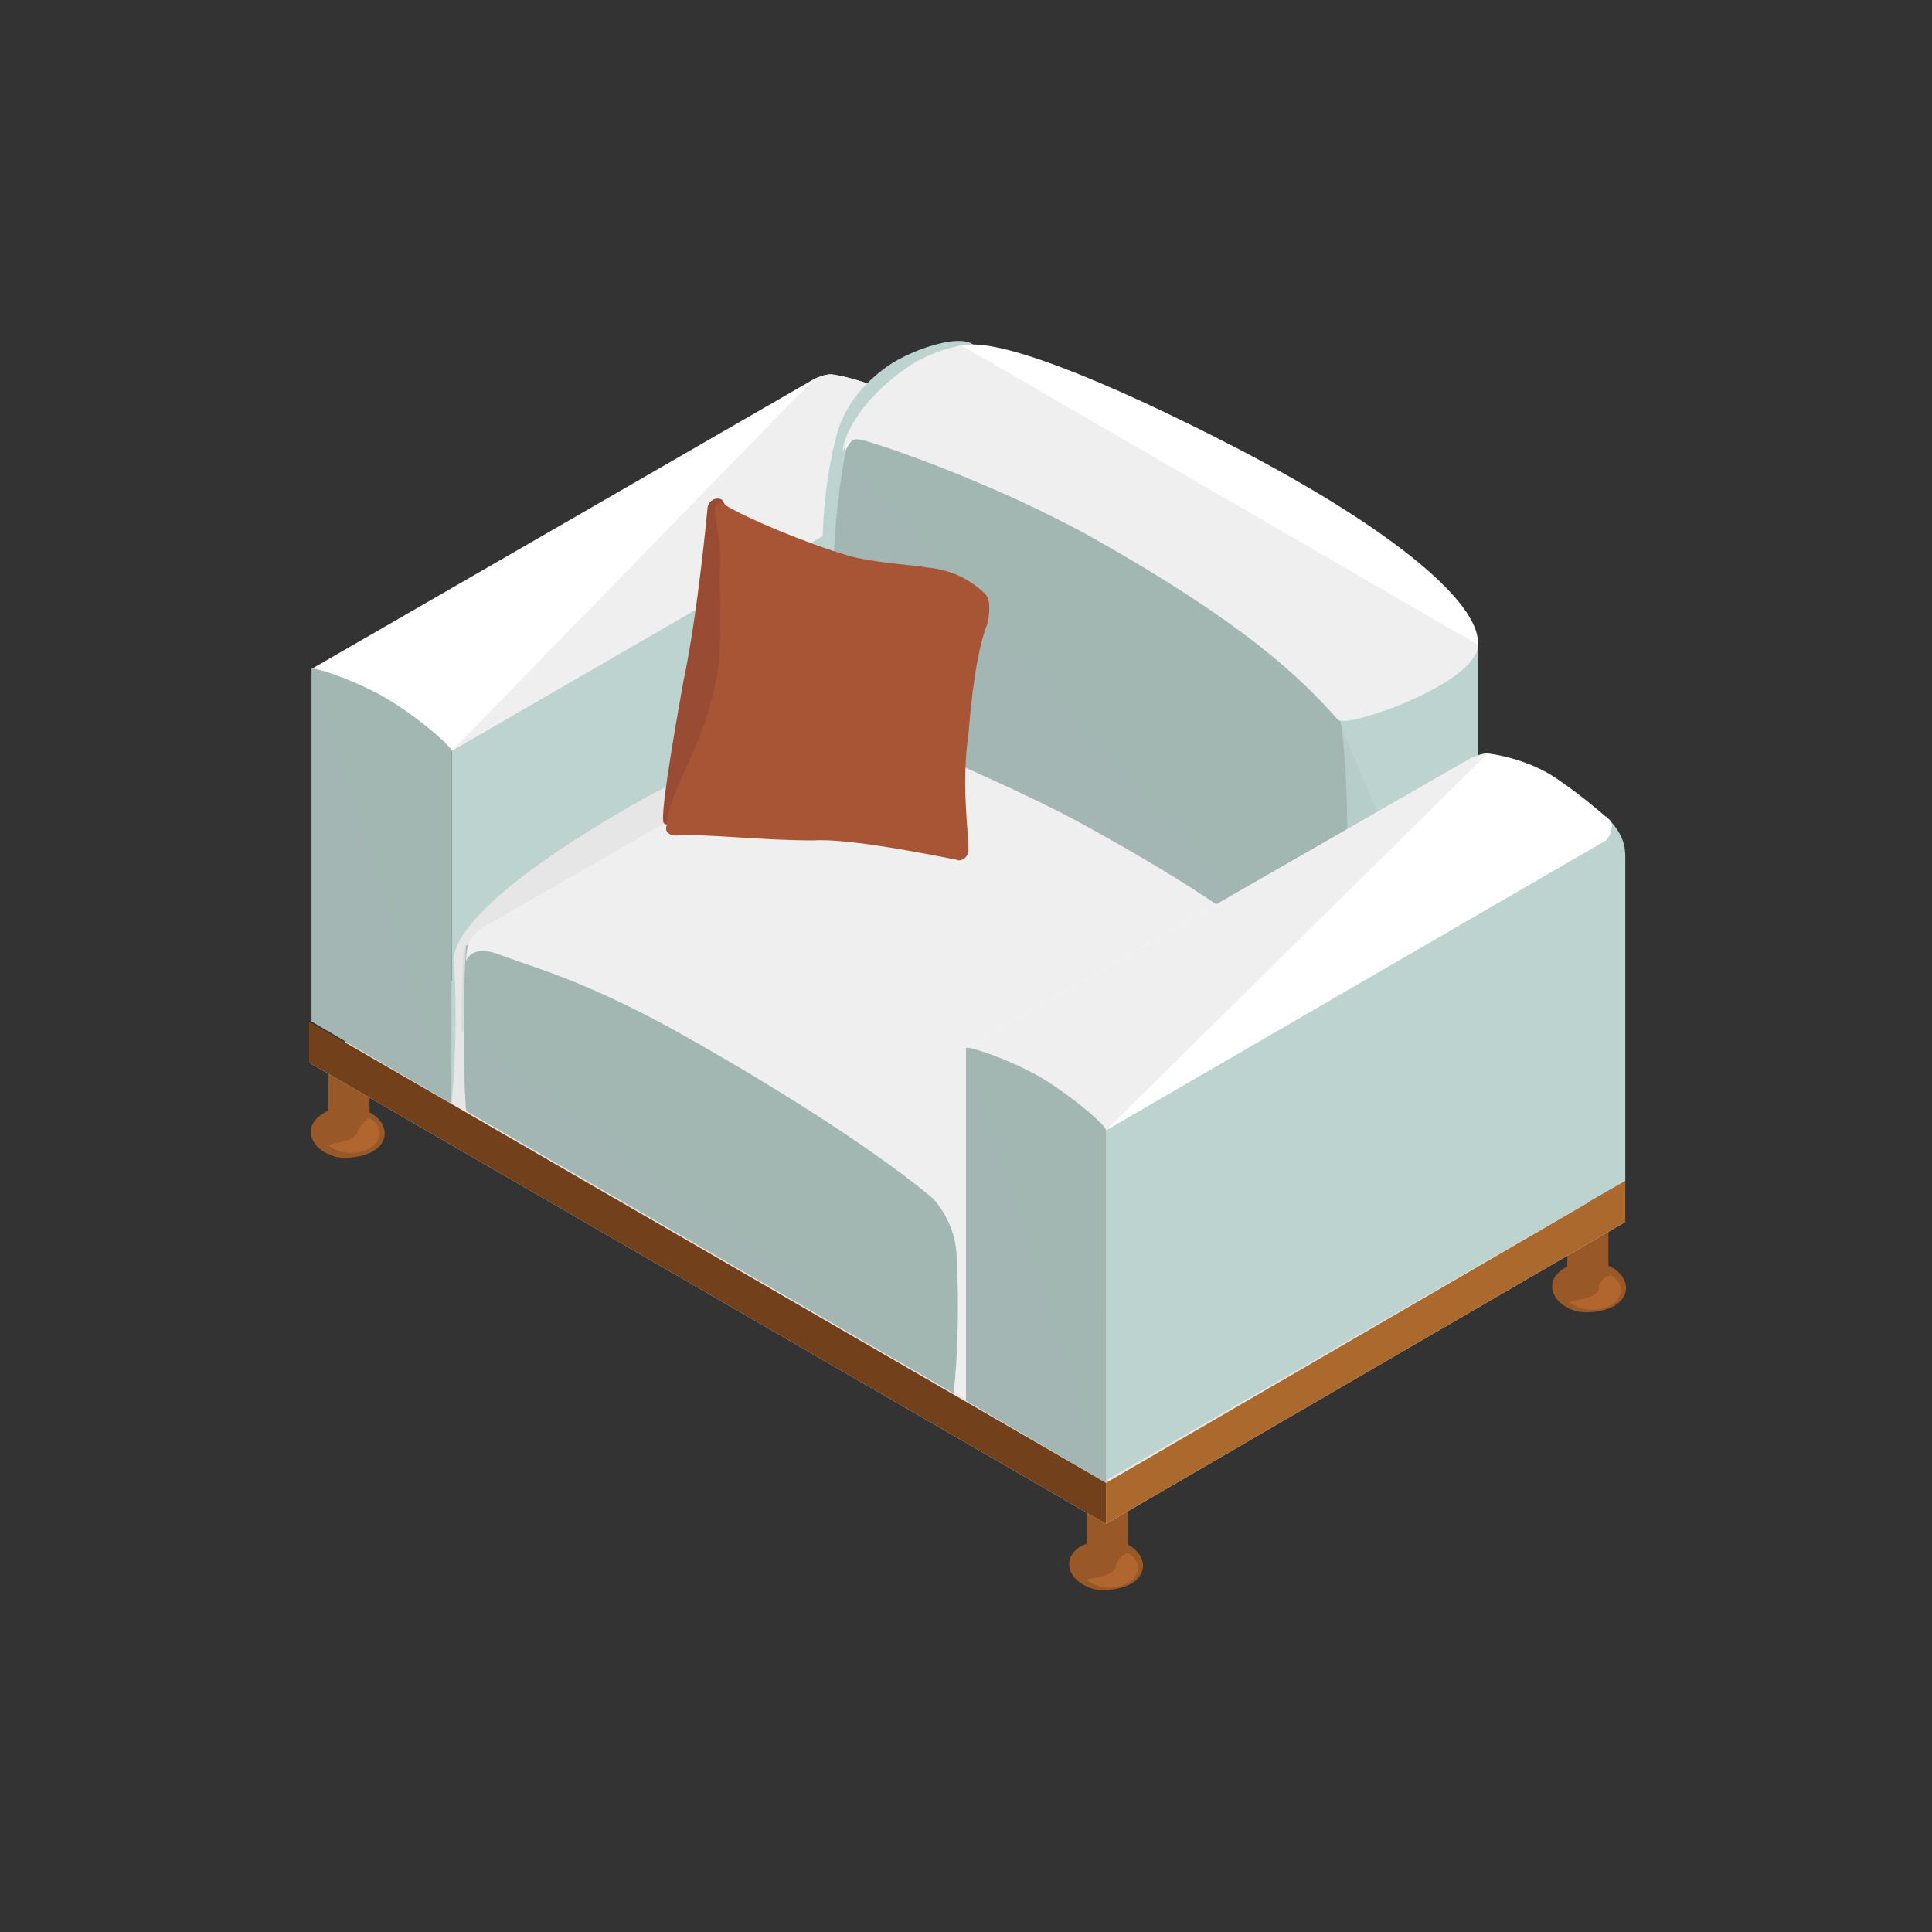 <?xml version="1.0" encoding="utf-8"?>
<!-- Generator: Adobe Illustrator 21.0.0, SVG Export Plug-In . SVG Version: 6.00 Build 0)  -->
<svg version="1.1" id="Layer_1" xmlns="http://www.w3.org/2000/svg" xmlns:xlink="http://www.w3.org/1999/xlink" x="0px" y="0px"
	 viewBox="0 0 80 80" style="enable-background:new 0 0 80 80;" xml:space="preserve">
<rect x="0" y="0" width="80" height="80" fill="#333333" stroke="none"/>
<style type="text/css">
	.st0{fill:#995827;}
	.st1{fill:#B2662F;}
	.st2{fill:#E8E7E7;}
	.st3{fill:#BDD3CF;}
	.st4{fill:#FFFFFF;}
	.st5{fill:#EFEFEF;}
	.st6{fill:#A3B6B3;}
	.st7{opacity:0.2;fill:#A3B6B3;enable-background:new    ;}
	.st8{fill:#AC692D;}
	.st9{fill:#73401C;}
	.st10{fill:#E7E6E6;}
	.st11{fill:#994B33;}
	.st12{fill:#A75535;}
</style>
<g id="XMLID_37848_">
	<g id="XMLID_37887_">
		<g id="XMLID_37888_">
			<path id="XMLID_37891_" class="st0" d="M13.6,46.4c0,0.2,0.2,0.4,0.6,0.5l0,0c0.2,0.1,0.6,0,0.8-0.1l0,0c0.2-0.1,0.3-0.2,0.3-0.4
				c0-0.1,0-1.8,0-2s-0.2-0.4-0.6-0.5l0,0c-0.2-0.1-0.6,0-0.8,0.1l0,0c-0.2,0.1-0.3,0.2-0.3,0.4C13.6,44.5,13.6,46.3,13.6,46.4z"/>
			<path id="XMLID_37890_" class="st0" d="M14.9,45.9L14.9,45.9c1.1,0.3,1.4,1.3,0.5,1.8l0,0c-0.4,0.2-1,0.3-1.5,0.2l0,0
				c-1.1-0.3-1.4-1.3-0.5-1.8l0,0C13.8,45.8,14.4,45.8,14.9,45.9z"/>
			<path id="XMLID_37889_" class="st1" d="M14.8,46.9c-0.2,0.5-1.5,0.4-1.1,0.6l0,0c0.3,0.2,0.8,0.3,1.2,0.2l0,0
				c0.9-0.2,1.1-1,0.4-1.4C15.3,46.3,14.9,46.5,14.8,46.9z"/>
		</g>
	</g>
	<g id="XMLID_37878_">
		<g id="XMLID_37883_">
			<path id="XMLID_37886_" class="st0" d="M45,64.3c0,0.2,0.2,0.4,0.6,0.5l0,0c0.2,0.1,0.6,0,0.8-0.1l0,0c0.2-0.1,0.3-0.2,0.3-0.4
				c0-0.1,0-1.8,0-2s-0.2-0.4-0.6-0.5l0,0c-0.2-0.1-0.6,0-0.8,0.1l0,0C45.1,62,45,62.1,45,62.3S45,64.2,45,64.3z"/>
			<path id="XMLID_37885_" class="st0" d="M46.3,63.8L46.3,63.8c1.1,0.3,1.4,1.3,0.5,1.8l0,0c-0.4,0.2-1,0.3-1.5,0.2l0,0
				c-1.1-0.3-1.4-1.3-0.5-1.8l0,0C45.3,63.8,45.8,63.7,46.3,63.8z"/>
			<path id="XMLID_37884_" class="st1" d="M46.2,64.9c-0.2,0.5-1.5,0.4-1.1,0.6l0,0c0.3,0.2,0.8,0.3,1.2,0.2l0,0
				c0.9-0.2,1.1-1,0.4-1.4C46.7,64.3,46.3,64.4,46.2,64.9z"/>
		</g>
		<g id="XMLID_37879_">
			<path id="XMLID_37882_" class="st0" d="M64.9,52.8c0,0.2,0.2,0.4,0.6,0.5l0,0c0.2,0.1,0.6,0,0.8-0.1l0,0c0.2-0.1,0.3-0.2,0.3-0.4
				c0-0.1,0-1.8,0-2s-0.2-0.4-0.6-0.5l0,0c-0.2-0.1-0.6,0-0.8,0.1l0,0c-0.2,0.1-0.3,0.2-0.3,0.4S64.9,52.7,64.9,52.8z"/>
			<path id="XMLID_37881_" class="st0" d="M66.3,52.3L66.3,52.3c1.1,0.3,1.4,1.3,0.5,1.8l0,0c-0.4,0.2-1,0.3-1.5,0.2l0,0
				c-1.1-0.3-1.4-1.3-0.5-1.8l0,0C65.2,52.3,65.8,52.2,66.3,52.3z"/>
			<path id="XMLID_37880_" class="st1" d="M66.2,53.4c-0.2,0.5-1.5,0.4-1.1,0.6l0,0c0.3,0.2,0.8,0.3,1.2,0.2l0,0
				c0.9-0.2,1.1-1,0.4-1.4C66.7,52.8,66.2,52.9,66.2,53.4z"/>
		</g>
	</g>
	<g id="XMLID_37852_">
		<polygon id="XMLID_37877_" class="st2" points="45.8,63.1 67.3,50.6 34.4,31.6 12.8,44 		"/>
		<g id="XMLID_37873_">
			<path id="XMLID_37876_" class="st3" d="M18.7,45.6l21.5-12.4c0,0,0-12.9,0-13.4s-0.1-1-0.8-1.7L39,19.3L18.7,31.1
				C18.7,31.1,18.7,45.6,18.7,45.6z"/>
			<path id="XMLID_37875_" class="st4" d="M34.4,15.5c-0.2,0-0.5,0.1-0.7,0.2l-20.8,12l5.8,3.4l20.7-12c0.2-0.2,0.3-0.6,0.2-0.8
				c0,0-1.1-1-2.3-1.8C36.1,15.8,34.6,15.5,34.4,15.5z"/>
			<path id="XMLID_41641_" class="st5" d="M18.7,31.1l20.7-12c0.2-0.2,0.3-0.6,0.2-0.8c0,0-1.1-1-2.3-1.8c-1.2-0.7-2.7-1-2.9-1
				s-0.5,0.1-0.7,0.2"/>
			<path id="XMLID_37874_" class="st6" d="M12.9,42.3V27.7c0-0.1,1.4,0.3,2.9,1.1c1.4,0.8,2.9,2.1,2.9,2.3v14.6L12.9,42.3z"/>
			<path id="XMLID_41637_" class="st7" d="M12.9,27.7c0-0.1,1.4,0.3,2.9,1.1c1.4,0.8,2.9,2.1,2.9,2.3v14.6"/>
		</g>
		<g id="XMLID_37870_">
			<g id="XMLID_37871_">
				<polygon id="XMLID_37872_" class="st8" points="67.3,48.9 45.8,61.4 45.8,63.1 67.3,50.6 				"/>
			</g>
		</g>
		<polygon id="XMLID_37869_" class="st9" points="45.8,63.1 45.8,61.4 12.8,42.3 12.8,44 		"/>
		<g id="XMLID_37857_">
			<g id="XMLID_37865_">
				<g id="XMLID_37867_">
					<path id="XMLID_37868_" class="st3" d="M36.7,15.2c-1.1,0.8-1.7,1.7-2,2.6c0,0.1-1.6,4.7,0.2,12.3c0.1,0.3-0.9-9.5,1.2-12.5
						c1-1.4,4.4-1.8,4.4-2.9C40.5,13.5,37.8,14.4,36.7,15.2z"/>
				</g>
				<path id="XMLID_37866_" class="st10" d="M26.6,33.1c-6.2,3.5-7.9,5.7-7.8,6.7c0,0,0.2,2.9-0.1,5.8l0.6,0.3l16-9.7v-4.6
					c0-0.6,0-1.1-0.4-1.5C34.5,29.8,31,30.7,26.6,33.1z"/>
			</g>
			<g id="XMLID_37858_">
				<g id="XMLID_37861_">
					<polygon id="XMLID_37864_" class="st3" points="55.4,29.8 61.2,26.7 61.2,43.3 53,46.1 					"/>
					<polyline id="XMLID_41642_" class="st7" points="61.2,43.3 53,46.1 55.4,29.8 					"/>
					<path id="XMLID_37863_" class="st6" d="M36,17.6c2,0.1,6.9,2.3,9.9,4c3.9,2.1,8.3,6.6,9.5,7.9c0.1,0.1,0.1,0.3,0.1,0.3
						c0.6,3.5,0.1,12.3,0.1,12.3l-10.5-6.7l-10.2-4.5c0,0-0.4-3.7-0.4-6.7s0.5-5.4,0.5-5.4C35,18.6,35.1,17.5,36,17.6z"/>
					<path id="XMLID_41638_" class="st7" d="M35,18.8c0-0.1,0.1-1.2,0.9-1.2c2,0.1,6.9,2.3,9.9,4c3.9,2.1,8.3,6.6,9.5,7.9
						c0.1,0.1,0.1,0.3,0.1,0.3c0.6,3.5,0.1,12.3,0.1,12.3"/>
					<path id="XMLID_37862_" class="st4" d="M35.6,18.1c0.6,0.1,5.6,1.8,9.7,4.1c6.2,3.5,8.5,5.7,10.1,7.5c0.3,0.4,5.8-1.5,5.8-3.1
						s-3.2-4.5-9.9-8c-5.8-3-10-4.6-11.4-4.3c-0.5,0.1-1.2,0.3-1.9,0.7c-2.1,1.3-3,3-3,3.7C35,18.7,35.2,18.1,35.6,18.1z"/>
					<path id="XMLID_41645_" class="st5" d="M39.8,14.3c-0.5,0.1-1.2,0.3-1.9,0.7c-2.1,1.3-3,3-3,3.7c0,0,0.2-0.6,0.7-0.5
						c0.6,0.1,5.6,1.8,9.7,4.1c6.2,3.5,8.5,5.7,10.1,7.5c0.3,0.4,5.8-1.5,5.8-3.1"/>
				</g>
				<path id="XMLID_37860_" class="st6" d="M39.5,57.7c0,0,0.2-1.6,0.3-3.5c0.1-2,0-3.7,0-3.7c0-0.6-0.4-1.2-0.9-1.5l-8.6-6
					c-0.5-0.3-11-4.5-11-3.8c0,0-0.1,1.3-0.1,3.5s0.1,3.3,0.1,3.3L39.5,57.7z"/>
				<path id="XMLID_41636_" class="st7" d="M39.4,57.7c0,0,0.2-1.6,0.3-3.5c0.1-2,0-3.7,0-3.7c0-0.6-0.4-1.2-0.9-1.5l-8.6-6
					c-0.5-0.3-11-4.5-11-3.8c0,0-0.1,1.3-0.1,3.5"/>
				<path id="XMLID_37859_" class="st5" d="M32.9,31L20,38.4c-0.5,0.3-0.7,0.7-0.7,1.4c0,0,0.2-0.7,1.3-0.3c1.6,0.6,3.6,1.1,7.4,3.2
					c5,2.8,8.7,5.3,10.6,6.9c0.4,0.4,0.9,1.2,1,2.2c0,0,0.2,2.9-0.1,5.8l0.5,0.3l16-9.7v-4.6c0-1.1-0.6-2-1.4-2.8
					c-2.5-2.3-4.9-4-10-6.8c-2.8-1.5-7.6-3.5-7.6-3.5C35.1,29.9,34.1,30.1,32.9,31z"/>
			</g>
		</g>
		<g id="XMLID_37853_">
			<path id="XMLID_37856_" class="st3" d="M45.8,61.3l21.5-12.4c0,0,0-12.9,0-13.4s-0.1-1-0.8-1.7L66.1,35L45.8,46.8V61.3z"/>
			<path id="XMLID_37855_" class="st4" d="M61.6,31.2c-0.2,0-0.5,0.1-0.7,0.2L40,43.4l5.8,3.4l20.7-12c0.2-0.2,0.3-0.6,0.2-0.8
				c0,0-1.1-1-2.3-1.8C63.2,31.4,61.7,31.2,61.6,31.2z"/>
			<path id="XMLID_41640_" class="st5" d="M66.8,34"/>
			<path id="XMLID_41633_" class="st5" d="M61.6,31.2c-0.2,0-0.5,0.1-0.7,0.2L40,43.4l5.8,3.4"/>
			<path id="XMLID_37854_" class="st6" d="M40,58V43.4c0-0.1,1.4,0.3,2.9,1.1c1.4,0.8,2.9,2.1,2.9,2.3v14.6L40,58z"/>
			<path id="XMLID_41635_" class="st7" d="M40,43.4c0-0.1,1.4,0.3,2.9,1.1c1.4,0.8,2.9,2.1,2.9,2.3v14.6"/>
		</g>
	</g>
	<g id="XMLID_37849_">
		<path id="XMLID_37851_" class="st11" d="M28.3,28.2c0.6-2.8,1-7.2,1-7.2c0.1-0.4,0.5-0.4,0.6-0.3c0,0,1,1.5,0.9,3
			c-0.1,1.4-0.7,2.8-0.9,4c-0.6,3.8-2,6.8-2.4,6.4C27.3,34,27.8,31,28.3,28.2z"/>
		<path id="XMLID_37850_" class="st12" d="M40.1,30.4c0.2-2.5,0.5-3.9,0.8-4.6c0-0.1,0.2-0.9-0.1-1.2c-0.5-0.5-1.3-1-2.4-1.1
			c-0.5-0.1-2.3-0.2-3.3-0.5c-1.7-0.5-4.1-1.5-5.1-2.1c-0.2-0.2-0.4,0-0.4,0.2c0,0.6,0.3,1.2,0.2,2.6c0,0.9,0.1,3.1-0.1,4.2
			c-0.5,3-2.1,5-2.1,6.3c-0.1,0.3,0.2,0.4,0.4,0.4c1-0.1,3.4,0.2,5.7,0.2c1.4-0.1,4.9,0.6,5.9,0.8c0.2,0.1,0.5-0.1,0.5-0.4
			C40.1,34.3,39.8,32.5,40.1,30.4z"/>
	</g>
</g>
</svg>
